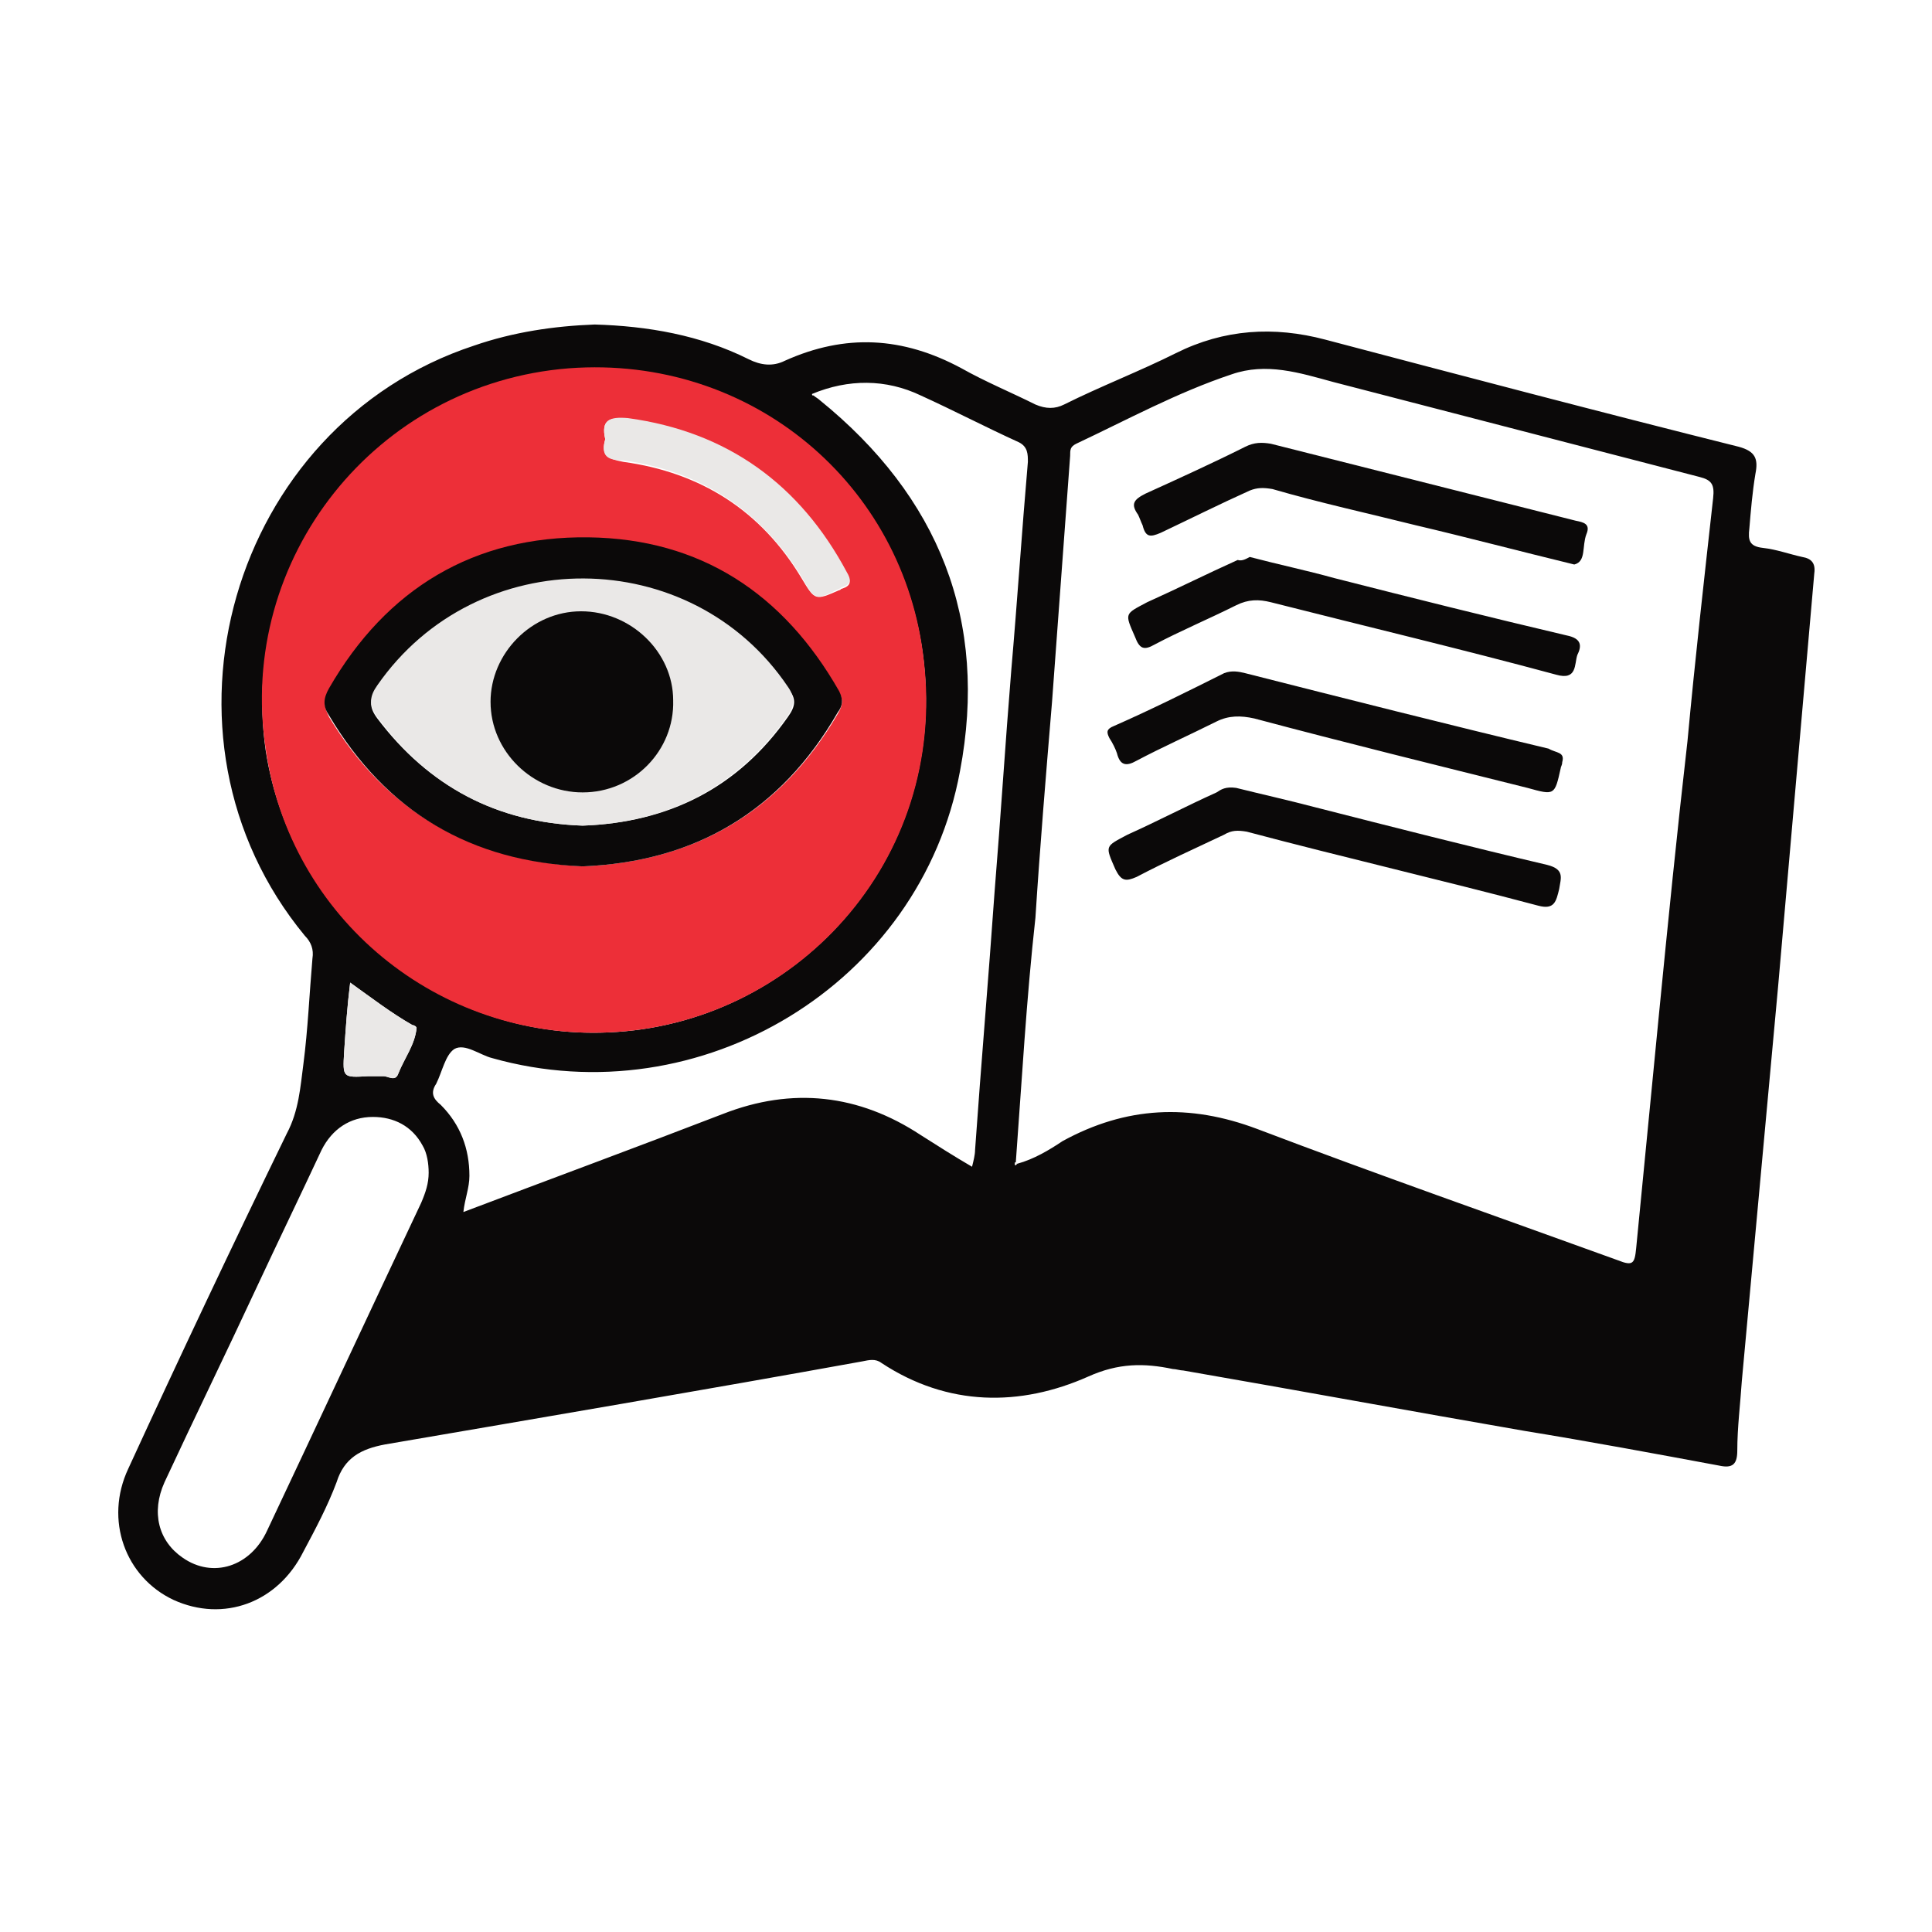 <?xml version="1.0" encoding="utf-8"?>
<!-- Generator: Adobe Illustrator 25.1.0, SVG Export Plug-In . SVG Version: 6.00 Build 0)  -->
<svg version="1.1" id="Layer_1" xmlns="http://www.w3.org/2000/svg" xmlns:xlink="http://www.w3.org/1999/xlink" x="0px" y="0px"
	 viewBox="0 0 128 128" style="enable-background:new 0 0 128 128;" xml:space="preserve">
<style type="text/css">
	.st0{fill:#0B0908;}
	.st1{fill:#DFE0DF;}
	.st2{fill:#C8C6C5;}
	.st3{fill:#F8981D;}
	.st4{fill:#F8991D;}
	.st5{fill:#E38024;}
	.st6{fill:#F8A84F;}
	.st7{fill:#F8981E;}
	.st8{fill:#F7981E;}
	.st9{fill:#E48225;}
	.st10{fill:#F9A94E;}
	.st11{fill:#EB8423;}
	.st12{fill:#F8A84E;}
	.st13{fill:#F0A34B;}
	.st14{fill:#080604;}
	.st15{fill:#D2965A;}
	.st16{fill:#B5814D;}
	.st17{fill:#563B2A;}
	.st18{fill:#F8D5CA;}
	.st19{fill:#F06870;}
	.st20{fill:#5CABDE;}
	.st21{fill:#5E5D74;}
	.st22{fill:#FCCC94;}
	.st23{fill:#FABF85;}
	.st24{fill:#E85956;}
	.st25{fill:#EC3F74;}
	.st26{fill:#F9A869;}
	.st27{fill:#676698;}
	.st28{fill:#F8B275;}
	.st29{fill:#DDE7F4;}
	.st30{fill:#F9AD6F;}
	.st31{fill:#6E6C9E;}
	.st32{fill:#A4B2D9;}
	.st33{fill:#8695CA;}
	.st34{fill:#909FD0;}
	.st35{fill:#7F7EAF;}
	.st36{fill:#EDE112;}
	.st37{fill:#916B60;}
	.st38{fill:#EC3A34;}
	.st39{fill:#F5948E;}
	.st40{fill:#B95B5E;}
	.st41{fill:#F2938E;}
	.st42{fill:#7D99C0;}
	.st43{fill:#496D91;}
	.st44{fill:#92A6A4;}
	.st45{fill:#FCFBFB;}
	.st46{fill:#FAD7CB;}
	.st47{fill:#5F7D79;}
	.st48{fill:#F09389;}
	.st49{fill:#FDC510;}
	.st50{fill:#F49547;}
	.st51{fill:#CBCBCB;}
	.st52{fill:#5D5C73;}
	.st53{fill:#B2DFEB;}
	.st54{fill:#423F50;}
	.st55{fill:#0B0909;}
	.st56{fill:#ED2F38;}
	.st57{fill:#EAE8E7;}
	.st58{fill:#070404;}
	.st59{fill:#F3F3F5;}
	.st60{fill:#737A94;}
	.st61{fill:#FFFFFF;}
	.st62{fill:#2D2B2B;}
	.st63{fill:#F9CEB0;}
	.st64{fill:#939392;}
	.st65{fill:#6D6E6E;}
	.st66{fill:#F19180;}
	.st67{fill:#FCC981;}
	.st68{fill:#C6E4F7;}
	.st69{fill:#42486F;}
	.st70{fill:#FBE0D3;}
	.st71{fill:#E6B77D;}
	.st72{fill:#CEA67A;}
	.st73{fill:#103A55;}
	.st74{fill:#FBB74B;}
	.st75{fill:#DCE2E3;}
	.st76{fill:#FAF9F9;}
	.st77{fill:#F0574D;}
	.st78{fill:#8DCAD5;}
	.st79{fill:#9586A3;}
	.st80{fill:#FFD873;}
	.st81{fill:#F26D5A;}
	.st82{fill:#2C465A;}
	.st83{fill:#EE3D64;}
	.st84{fill:#543D81;}
	.st85{fill:#4E68B1;}
	.st86{fill:#4F324E;}
	.st87{fill:#FFE150;}
	.st88{fill:#68BC46;}
	.st89{fill:#283136;}
	.st90{fill:#253234;}
	.st91{fill:#FDC44D;}
	.st92{fill:#666666;}
	.st93{fill:#555555;}
	.st94{fill:#3B3B3B;}
	.st95{fill:#AEAEB7;}
	.st96{fill:#FCFCFB;}
	.st97{fill:#E2E2F0;}
	.st98{fill:#505050;}
	.st99{fill:#767676;}
	.st100{fill:#EE4031;}
	.st101{fill:#0A0B0B;}
	.st102{fill:#E7ECF1;}
	.st103{fill:#AEC1CC;}
	.st104{fill:#040505;}
	.st105{fill:#020202;}
	.st106{fill:#EF4963;}
	.st107{fill:#E5E8EC;}
</style>
<g id="DPsikL.tif_1_">
	<g>
		<path class="st55" d="M39.4,21.5c3.5,0.1,7,0.7,10.2,2.3c0.8,0.4,1.6,0.5,2.4,0.1c4-1.8,7.8-1.6,11.7,0.5c1.6,0.9,3.3,1.6,4.9,2.4
			c0.7,0.3,1.3,0.3,1.9,0c2.4-1.2,5-2.2,7.4-3.4c3.2-1.6,6.5-1.8,9.9-0.9c9.1,2.4,18.2,4.8,27.4,7.1c1.1,0.3,1.3,0.8,1.1,1.8
			c-0.2,1.2-0.3,2.4-0.4,3.6c-0.1,0.8,0,1.2,0.9,1.3c0.9,0.1,1.7,0.4,2.6,0.6c0.6,0.1,0.9,0.4,0.8,1.1c-0.8,9.1-1.6,18.3-2.4,27.4
			c-0.8,8.7-1.6,17.4-2.4,26.1c-0.1,1.5-0.3,3.1-0.3,4.6c0,0.9-0.3,1.2-1.2,1c-4.3-0.8-8.6-1.6-12.9-2.3c-7.5-1.3-15.1-2.7-22.6-4
			c-0.2,0-0.5-0.1-0.7-0.1c-1.9-0.4-3.6-0.4-5.6,0.5c-4.5,2-9.3,2-13.7-0.9c-0.4-0.3-0.8-0.2-1.3-0.1c-10.5,1.9-21.1,3.7-31.6,5.5
			c-1.6,0.3-2.7,0.9-3.2,2.5c-0.6,1.6-1.4,3.1-2.2,4.6c-1.7,3.4-5.3,4.7-8.6,3.2c-3.2-1.5-4.6-5.3-3-8.7c3.4-7.4,6.9-14.8,10.5-22.2
			c0.8-1.5,0.9-3.1,1.1-4.6c0.3-2.3,0.4-4.7,0.6-7c0.1-0.6-0.1-1.1-0.5-1.5C9.3,48.8,15.3,28.2,31.4,22.9C34,22,36.7,21.6,39.4,21.5
			z M67.4,77.1c1.1-0.3,2.1-0.9,3-1.5c4.2-2.3,8.4-2.5,12.9-0.8c7.9,3,15.9,5.8,23.9,8.7c1,0.4,1.1,0.2,1.2-0.8
			c0.5-5.1,1-10.3,1.5-15.4c0.6-6.1,1.2-12.1,1.9-18.2c0.5-5.4,1.1-10.7,1.7-16.1c0.1-0.9-0.1-1.2-0.9-1.4
			c-8.1-2.1-16.2-4.2-24.3-6.3c-2.2-0.6-4.4-1.3-6.7-0.5c-3.6,1.2-6.9,3-10.3,4.6c-0.4,0.2-0.4,0.4-0.4,0.8
			c-0.4,5.4-0.8,10.9-1.2,16.3c-0.4,4.8-0.8,9.6-1.1,14.3C68,66.2,67.7,71.6,67.3,77c-0.1,0.1-0.1,0.2,0,0.2
			C67.3,77.2,67.3,77.1,67.4,77.1z M40.3,68.4c12.2-0.5,22.4-11.2,20.9-24.6c-1.3-11.6-11.5-20.3-23.5-19.3
			c-12.8,1-21.9,12.5-20.1,25.2C19.3,60.8,29.2,68.9,40.3,68.4z M53.8,26.1c0,0.1,0,0.1,0.1,0.1c0.1,0.1,0.3,0.2,0.4,0.3
			c7.9,6.4,11.2,14.6,9.3,24.6c-2.6,14.1-17.2,22.9-31,19c-0.8-0.2-1.8-1-2.5-0.6c-0.6,0.4-0.8,1.5-1.2,2.3c-0.4,0.6-0.2,1,0.3,1.4
			c1.3,1.3,1.9,2.9,1.9,4.7c0,0.8-0.3,1.5-0.4,2.4c5.8-2.2,11.5-4.3,17.2-6.5c4.6-1.8,9-1.3,13.1,1.4c1.1,0.7,2.2,1.4,3.4,2.1
			c0.1-0.4,0.2-0.8,0.2-1.1c0.4-5.7,0.9-11.5,1.3-17.2c0.4-4.9,0.7-9.7,1.1-14.6c0.4-4.6,0.7-9.2,1.1-13.8c0-0.5,0-1-0.6-1.3
			c-2.2-1-4.3-2.1-6.5-3.1C58.7,25.1,56.2,25.1,53.8,26.1z M28.4,77.7c0-0.6-0.1-1.3-0.4-1.8c-0.7-1.3-1.9-1.9-3.3-1.9
			c-1.5,0-2.7,0.8-3.4,2.2c-1.4,3-2.9,6.1-4.3,9.1c-2,4.3-4.1,8.6-6.1,12.9c-0.9,2-0.4,3.9,1.2,5c2,1.4,4.5,0.6,5.6-1.8
			c3.4-7.2,6.8-14.5,10.2-21.7C28.2,79,28.4,78.4,28.4,77.7z M23.2,65.1c-0.2,1.6-0.3,3.1-0.4,4.6c-0.1,1.7-0.1,1.7,1.6,1.6
			c0.3,0,0.6,0,1,0c0.4,0,0.8,0.4,1-0.2c0.4-1,1.1-1.9,1.2-3c0-0.1-0.2-0.2-0.3-0.2C25.9,67.1,24.6,66.1,23.2,65.1z"/>
		<path class="st56" d="M40.3,68.4c-11.2,0.5-21.1-7.5-22.7-18.8C15.7,37,24.9,25.4,37.7,24.4c12.1-0.9,22.2,7.7,23.5,19.3
			C62.8,57.1,52.6,67.9,40.3,68.4z M38.6,57.4c7.4-0.3,13.1-3.6,16.9-10.1c0.3-0.5,0.4-0.9,0.1-1.4c-3.7-6.4-9.2-10-16.6-10.2
			c-7.6-0.1-13.3,3.4-17.2,10c-0.4,0.7-0.3,1.2,0,1.8C25.6,53.8,31.2,57,38.6,57.4z M40.1,29.1c-0.3,1,0.1,1.3,1.2,1.5
			c5.1,0.7,9.1,3.2,11.8,7.7c0.9,1.5,0.9,1.5,2.5,0.8c0.1,0,0.1-0.1,0.2-0.1c0.6-0.2,0.6-0.5,0.3-1c-3.1-5.8-8-9.2-14.5-10.2
			C40.4,27.6,39.8,27.8,40.1,29.1z"/>
		<path class="st57" d="M23.2,65.1c1.4,1,2.7,2,4.1,2.8c0.1,0.1,0.3,0.2,0.3,0.2c-0.1,1.1-0.8,2-1.2,3c-0.2,0.6-0.7,0.2-1,0.2
			c-0.3,0-0.6,0-1,0c-1.7,0.1-1.7,0.1-1.6-1.6C22.9,68.2,23,66.7,23.2,65.1z"/>
		<path class="st57" d="M67.4,77.1c0,0-0.1,0.1-0.1,0.1c-0.1-0.1-0.1-0.2,0-0.2C67.3,77,67.4,77.1,67.4,77.1z"/>
		<path class="st55" d="M82.8,36.9c1.9,0.5,3.8,0.9,5.6,1.4c5.1,1.3,10.3,2.6,15.4,3.8c1,0.2,1,0.7,0.7,1.3c-0.2,0.6,0,1.7-1.4,1.3
			c-6.3-1.7-12.6-3.2-18.9-4.8c-0.8-0.2-1.5-0.2-2.3,0.2c-1.8,0.9-3.7,1.7-5.4,2.6c-0.7,0.4-1,0.3-1.3-0.5c-0.7-1.6-0.7-1.5,0.8-2.3
			c2-0.9,4-1.9,6-2.8C82.3,37.2,82.6,37,82.8,36.9z"/>
		<path class="st55" d="M103.5,50.5c0,0.2-0.1,0.3-0.1,0.4c-0.4,1.8-0.4,1.8-2.2,1.3c-6-1.5-12.1-3-18.1-4.6
			c-0.9-0.2-1.7-0.2-2.5,0.2c-1.8,0.9-3.6,1.7-5.3,2.6c-0.7,0.4-1.1,0.3-1.3-0.5c-0.1-0.3-0.3-0.7-0.5-1c-0.2-0.4-0.2-0.6,0.3-0.8
			c2.5-1.1,4.9-2.3,7.3-3.5c0.5-0.2,1-0.1,1.4,0c6.7,1.7,13.4,3.4,20.1,5C103.1,49.9,103.7,49.8,103.5,50.5z"/>
		<path class="st55" d="M104.3,37.4c-3.7-0.9-7.1-1.8-10.5-2.6c-3.2-0.8-6.4-1.5-9.5-2.4c-0.6-0.1-1-0.1-1.5,0.1
			c-2,0.9-4,1.9-5.9,2.8c-0.7,0.3-1,0.3-1.2-0.5c-0.1-0.2-0.2-0.5-0.3-0.7c-0.5-0.7-0.3-1,0.5-1.4c2.2-1,4.4-2,6.6-3.1
			c0.6-0.3,1.1-0.3,1.7-0.2c6.7,1.7,13.5,3.4,20.2,5.1c0.5,0.1,1,0.2,0.7,0.9C104.8,36.2,105.1,37.2,104.3,37.4z"/>
		<path class="st55" d="M81.9,52.2c1.6,0.4,3.4,0.8,5.3,1.3c5.1,1.3,10.2,2.6,15.3,3.8c1.2,0.3,0.9,0.9,0.8,1.6
			c-0.2,0.8-0.3,1.4-1.4,1.1c-6.4-1.7-12.9-3.2-19.3-4.9c-0.6-0.1-1-0.1-1.5,0.2c-1.9,0.9-3.9,1.8-5.8,2.8c-0.7,0.3-1,0.3-1.4-0.5
			c-0.7-1.6-0.7-1.5,0.8-2.3c2-0.9,3.9-1.9,5.9-2.8C80.9,52.3,81.2,52.1,81.9,52.2z"/>
		<path class="st55" d="M38.6,57.4c-7.4-0.3-13-3.6-16.8-10c-0.4-0.6-0.4-1.1,0-1.8c3.8-6.6,9.6-10.1,17.2-10
			c7.4,0.1,12.9,3.7,16.6,10.2c0.3,0.6,0.2,1-0.1,1.4C51.7,53.8,46,57.1,38.6,57.4z M38.6,54.7c5.7-0.2,10.3-2.5,13.6-7.2
			c0.5-0.7,0.6-1.2,0-1.9c-6.5-9.5-20.6-9.6-27.2-0.1c-0.5,0.8-0.6,1.3,0,2.1C28.4,52.1,32.9,54.5,38.6,54.7z"/>
		<path class="st57" d="M40.1,29.1c-0.3-1.3,0.3-1.5,1.5-1.4c6.6,0.9,11.4,4.4,14.5,10.2c0.3,0.5,0.3,0.8-0.3,1
			c-0.1,0-0.1,0.1-0.2,0.1c-1.6,0.8-1.6,0.8-2.5-0.8c-2.7-4.4-6.7-7-11.8-7.7C40.2,30.5,39.8,30.2,40.1,29.1z"/>
		<path class="st57" d="M38.6,54.7c-5.7-0.2-10.2-2.6-13.6-7.2c-0.6-0.8-0.5-1.4,0-2.1c6.6-9.5,20.8-9.4,27.2,0.1
			c0.5,0.7,0.4,1.3,0,1.9C48.9,52.1,44.3,54.5,38.6,54.7z M38.6,52.5c3.3,0,6.1-2.8,6-6c0-3.3-2.8-6-6.1-5.9c-3.2,0-5.9,2.8-6,6
			C32.6,49.8,35.3,52.5,38.6,52.5z"/>
		<path class="st55" d="M38.6,52.5c-3.3,0-6.1-2.7-6.1-6c0-3.2,2.7-6,6-6c3.3,0,6.1,2.7,6.1,5.9C44.7,49.7,42,52.5,38.6,52.5z"/>
	</g>
</g>
</svg>

